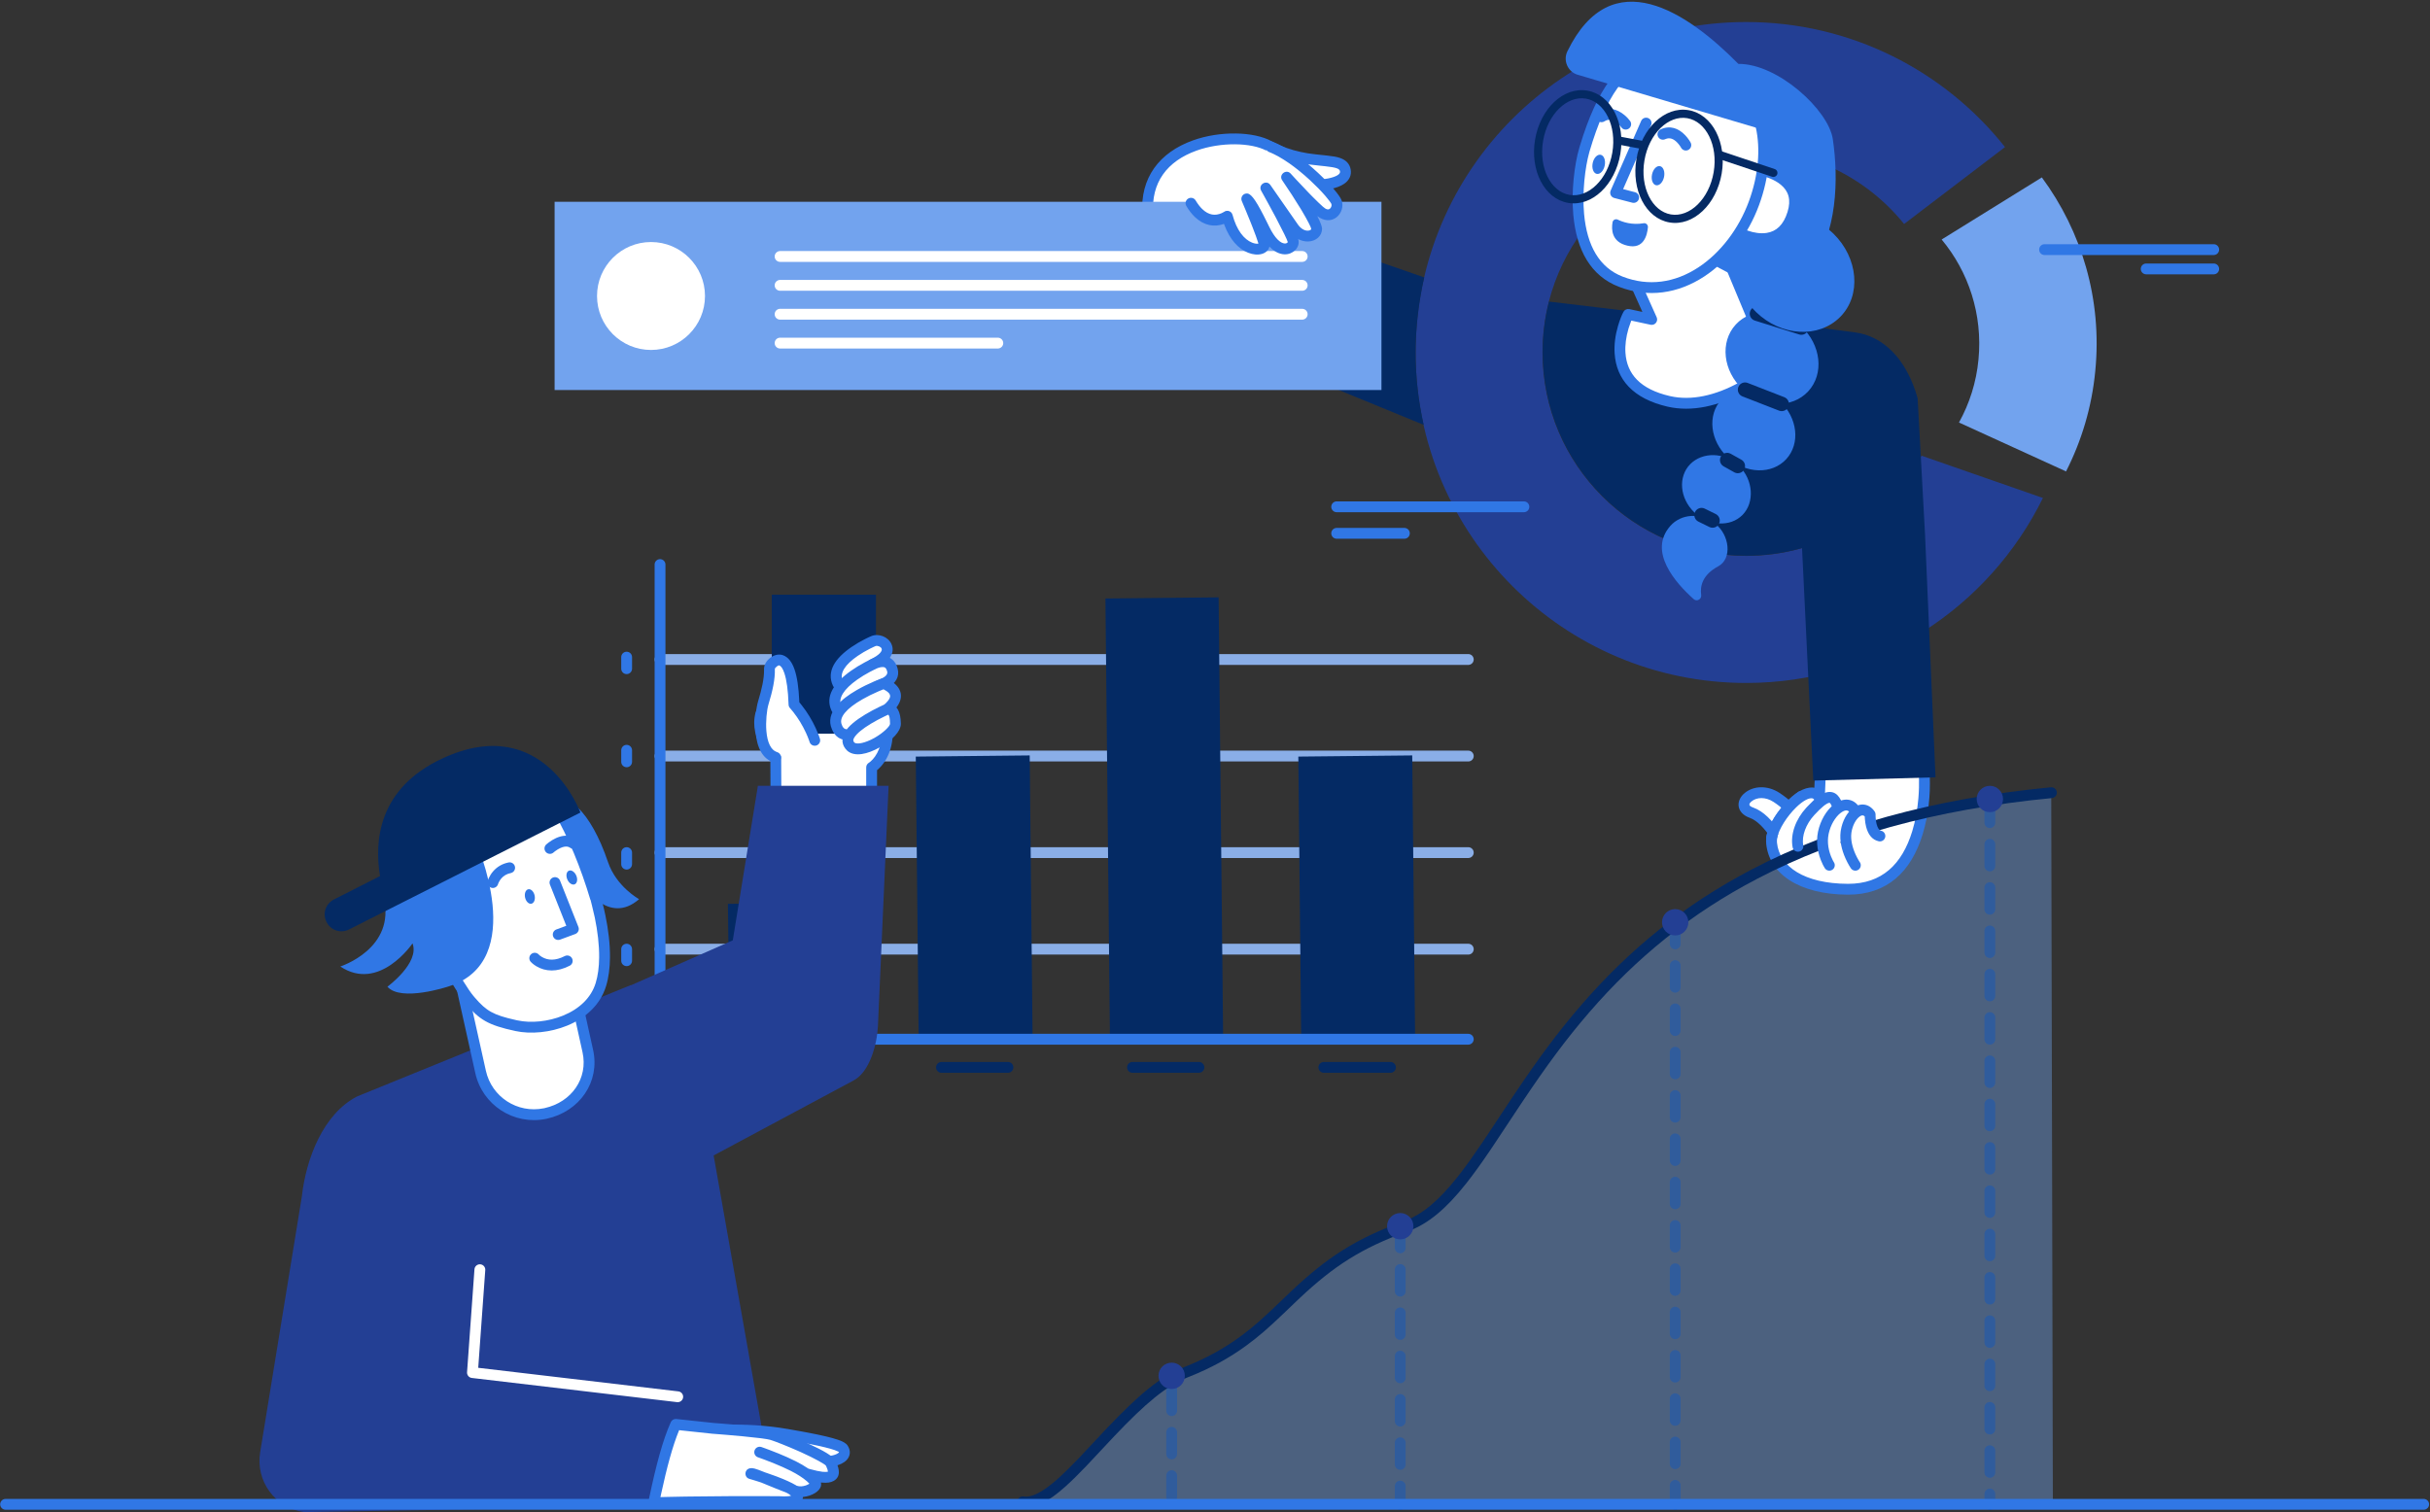 <svg width="1346" height="838" viewBox="0 0 1346 838" fill="none" xmlns="http://www.w3.org/2000/svg">
<rect x="0" y="0" width="1346" height="838" fill="#333333" stroke="none"/>
<g clip-path="url(#clip0_2_2)">
<path fill-rule="evenodd" clip-rule="evenodd" d="M813.3 522.9C814.957 522.9 816.3 524.244 816.3 525.9C816.3 527.498 815.051 528.804 813.476 528.895L813.3 528.9H365.6C363.943 528.9 362.6 527.557 362.6 525.9C362.6 524.303 363.849 522.997 365.424 522.905L365.6 522.9H813.3Z" fill="#8AAEE7"/>
<path fill-rule="evenodd" clip-rule="evenodd" d="M813.3 469.4C814.957 469.4 816.3 470.744 816.3 472.4C816.3 473.998 815.051 475.304 813.476 475.395L813.3 475.4H365.6C363.943 475.4 362.6 474.057 362.6 472.4C362.6 470.803 363.849 469.497 365.424 469.405L365.6 469.4H813.3Z" fill="#8AAEE7"/>
<path fill-rule="evenodd" clip-rule="evenodd" d="M813.3 415.9C814.957 415.9 816.3 417.244 816.3 418.9C816.3 420.498 815.051 421.804 813.476 421.895L813.3 421.9H365.6C363.943 421.9 362.6 420.557 362.6 418.9C362.6 417.303 363.849 415.997 365.424 415.905L365.6 415.9H813.3Z" fill="#8AAEE7"/>
<path fill-rule="evenodd" clip-rule="evenodd" d="M813.3 362.4C814.957 362.4 816.3 363.744 816.3 365.4C816.3 366.998 815.051 368.304 813.476 368.395L813.3 368.4H365.6C363.943 368.4 362.6 367.057 362.6 365.4C362.6 363.803 363.849 362.497 365.424 362.405L365.6 362.4H813.3Z" fill="#8AAEE7"/>
<path d="M675.005 330.966L612.311 331.607L614.808 575.782L677.502 575.141L675.005 330.966Z" fill="#042A64"/>
<path d="M782.247 418.557L719.153 419.202L720.754 575.787L783.848 575.142L782.247 418.557Z" fill="#042A64"/>
<path d="M570.358 418.558L507.264 419.203L508.865 575.788L571.959 575.143L570.358 418.558Z" fill="#042A64"/>
<path fill-rule="evenodd" clip-rule="evenodd" d="M466.9 575.202L404.1 575.802L403.2 500.802L465.9 500.102L466.9 575.202Z" fill="#042A64"/>
<path fill-rule="evenodd" clip-rule="evenodd" d="M365.6 309.801C367.198 309.801 368.504 311.05 368.595 312.625L368.6 312.801V572.801H813.3C814.898 572.801 816.204 574.05 816.295 575.625L816.3 575.801C816.3 577.398 815.051 578.704 813.476 578.796L813.3 578.801H365.6C364.002 578.801 362.696 577.552 362.605 575.977L362.6 575.801V312.801C362.6 311.144 363.943 309.801 365.6 309.801Z" fill="#3077E5"/>
<path fill-rule="evenodd" clip-rule="evenodd" d="M450.4 588.4C452.057 588.4 453.4 589.744 453.4 591.4C453.4 592.998 452.151 594.304 450.576 594.395L450.4 594.4H413.5C411.843 594.4 410.5 593.057 410.5 591.4C410.5 589.803 411.749 588.497 413.324 588.405L413.5 588.4H450.4Z" fill="#042A64"/>
<path fill-rule="evenodd" clip-rule="evenodd" d="M558.3 588.4C559.957 588.4 561.3 589.744 561.3 591.4C561.3 592.998 560.051 594.304 558.476 594.395L558.3 594.4H521.5C519.843 594.4 518.5 593.057 518.5 591.4C518.5 589.803 519.749 588.497 521.324 588.405L521.5 588.4H558.3Z" fill="#042A64"/>
<path fill-rule="evenodd" clip-rule="evenodd" d="M664.1 588.4C665.757 588.4 667.1 589.744 667.1 591.4C667.1 592.998 665.851 594.304 664.277 594.395L664.1 594.4H627.3C625.643 594.4 624.3 593.057 624.3 591.4C624.3 589.803 625.549 588.497 627.124 588.405L627.3 588.4H664.1Z" fill="#042A64"/>
<path fill-rule="evenodd" clip-rule="evenodd" d="M770.2 588.4C771.857 588.4 773.2 589.744 773.2 591.4C773.2 592.998 771.951 594.304 770.377 594.395L770.2 594.4H733.3C731.643 594.4 730.3 593.057 730.3 591.4C730.3 589.803 731.549 588.497 733.124 588.405L733.3 588.4H770.2Z" fill="#042A64"/>
<path fill-rule="evenodd" clip-rule="evenodd" d="M347.1 361.101C348.698 361.101 350.004 362.35 350.095 363.924L350.1 364.101V370.501C350.1 372.157 348.757 373.501 347.1 373.501C345.502 373.501 344.196 372.252 344.105 370.677L344.1 370.501V364.101C344.1 362.444 345.443 361.101 347.1 361.101Z" fill="#3077E5"/>
<path fill-rule="evenodd" clip-rule="evenodd" d="M347.1 412.701C348.698 412.701 350.004 413.95 350.095 415.525L350.1 415.701V422.101C350.1 423.758 348.757 425.101 347.1 425.101C345.502 425.101 344.196 423.852 344.105 422.277L344.1 422.101V415.701C344.1 414.044 345.443 412.701 347.1 412.701Z" fill="#3077E5"/>
<path fill-rule="evenodd" clip-rule="evenodd" d="M347.1 469.4C348.698 469.4 350.004 470.649 350.095 472.224L350.1 472.4V478.8C350.1 480.457 348.757 481.8 347.1 481.8C345.502 481.8 344.196 480.551 344.105 478.977L344.1 478.8V472.4C344.1 470.744 345.443 469.4 347.1 469.4Z" fill="#3077E5"/>
<path fill-rule="evenodd" clip-rule="evenodd" d="M347.1 522.9C348.698 522.9 350.004 524.149 350.095 525.724L350.1 525.9V532.3C350.1 533.957 348.757 535.3 347.1 535.3C345.502 535.3 344.196 534.051 344.105 532.477L344.1 532.3V525.9C344.1 524.244 345.443 522.9 347.1 522.9Z" fill="#3077E5"/>
<path fill-rule="evenodd" clip-rule="evenodd" d="M1064.4 252.5C1044.8 285.7 1008.6 308 967.201 308C904.901 308 854.401 257.5 854.401 195.2C854.401 132.9 904.901 82.4 967.201 82.4C1002.5 82.4 1034.1 98.6 1054.7 124.1L1110.6 81.5C1077.1 39.3 1025.3 12.2 967.201 12.2C866.101 12.2 784.101 94.2 784.101 195.3C784.101 296.4 866.101 378.4 967.201 378.4C1039.4 378.4 1101.8 336.6 1131.6 275.9L1064.4 252.5Z" fill="#233F94"/>
<path fill-rule="evenodd" clip-rule="evenodd" d="M1144.4 261.2C1153 244.3 1158.7 225.5 1160.6 205.5C1164.5 165.8 1153 128.1 1131 98.3L1075.5 132.7C1090.4 150.6 1098.3 174.2 1095.9 199.2C1094.7 211.9 1090.9 223.6 1085.1 234.1L1144.4 261.2Z" fill="#72A3EE"/>
<path fill-rule="evenodd" clip-rule="evenodd" d="M844.1 277.8C845.757 277.8 847.1 279.143 847.1 280.8C847.1 282.397 845.851 283.703 844.277 283.795L844.1 283.8H740.4C738.744 283.8 737.4 282.457 737.4 280.8C737.4 279.202 738.649 277.896 740.224 277.805L740.4 277.8H844.1Z" fill="#3077E5"/>
<path fill-rule="evenodd" clip-rule="evenodd" d="M1226.2 135.3C1227.86 135.3 1229.2 136.643 1229.2 138.3C1229.2 139.897 1227.95 141.203 1226.38 141.295L1226.2 141.3H1132.5C1130.84 141.3 1129.5 139.957 1129.5 138.3C1129.5 136.702 1130.75 135.396 1132.32 135.305L1132.5 135.3H1226.2Z" fill="#3077E5"/>
<path fill-rule="evenodd" clip-rule="evenodd" d="M777.9 292.5C779.557 292.5 780.9 293.843 780.9 295.5C780.9 297.098 779.651 298.404 778.077 298.495L777.9 298.5H740.4C738.744 298.5 737.4 297.157 737.4 295.5C737.4 293.902 738.649 292.596 740.224 292.505L740.4 292.5H777.9Z" fill="#3077E5"/>
<path fill-rule="evenodd" clip-rule="evenodd" d="M1226.2 146C1227.86 146 1229.2 147.343 1229.2 149C1229.2 150.598 1227.95 151.904 1226.38 151.995L1226.2 152H1188.8C1187.14 152 1185.8 150.657 1185.8 149C1185.8 147.402 1187.05 146.096 1188.62 146.005L1188.8 146H1226.2Z" fill="#3077E5"/>
<path fill-rule="evenodd" clip-rule="evenodd" d="M967.3 307.9C987 307.9 1005.5 302.9 1021.6 294L1027.1 186L924.5 184L928.4 175.5L858 167.1C855.7 176.1 854.5 185.4 854.5 195.1C854.5 257.4 905 307.9 967.3 307.9Z" fill="#042A64"/>
<path fill-rule="evenodd" clip-rule="evenodd" d="M788.9 153.7L687.5 118.5L652.4 179.5L788.6 235.4C785.7 222.4 784.1 209 784.1 195.1C784.2 180.9 785.9 167 788.9 153.7Z" fill="#042A64"/>
<path fill-rule="evenodd" clip-rule="evenodd" d="M725.2 102.801C725.2 102.801 746.8 103.201 745.2 94.4C743.6 85.6 724.8 92.9 703 80.9C685.9 71.501 632.5 76.9 635.8 118.901C638.6 155.101 677.4 189.501 677.4 189.501L747.9 179.701C747.9 179.701 697.3 133.801 708.9 127.001C720.5 120.201 725.2 102.801 725.2 102.801Z" fill="white"/>
<path fill-rule="evenodd" clip-rule="evenodd" d="M660.734 77.803C642.287 84.442 631.423 98.421 632.765 118.521L632.809 119.132C634.046 135.129 641.875 151.707 654.118 168.08C658.766 174.295 663.74 180.051 668.716 185.21L669.747 186.271C670.932 187.479 672.053 188.587 673.096 189.588L674.127 190.566L675.122 191.486C675.251 191.603 675.347 191.69 675.41 191.746C676.066 192.328 676.944 192.593 677.813 192.472L748.313 182.672C750.834 182.322 751.801 179.189 749.916 177.479L748.192 175.891L746.76 174.553C745.771 173.625 744.718 172.627 743.612 171.567C738.873 167.026 734.135 162.291 729.719 157.607C727.562 155.318 725.532 153.095 723.652 150.953L722.685 149.844C717.772 144.162 714.117 139.263 712.03 135.429C710.894 133.343 710.279 131.662 710.184 130.521C710.134 129.912 710.182 129.746 710.368 129.62L710.417 129.589C714.868 126.98 718.623 122.918 721.778 117.818C723.704 114.707 725.292 111.393 726.571 108.082L726.713 107.713C726.897 107.228 727.065 106.77 727.216 106.343L727.413 105.773L727.621 105.768C728.155 105.749 728.71 105.724 729.281 105.691C731.918 105.536 734.496 105.235 736.872 104.746C740.046 104.093 742.667 103.146 744.628 101.776C747.366 99.864 748.743 97.118 748.152 93.864C747.601 90.837 745.681 88.82 742.675 87.675L742.248 87.519C740.451 86.894 738.421 86.548 734.87 86.163L728.93 85.534C725.071 85.104 723.465 84.833 720.502 84.196C715.114 83.037 710.091 81.281 705.182 78.671L704.447 78.273C694.495 72.802 675.759 72.396 660.734 77.803ZM701.555 83.53C707.236 86.657 713.038 88.728 719.241 90.062L720.691 90.366C723.726 90.984 725.758 91.245 731.525 91.847L734.112 92.117C740.348 92.796 741.982 93.469 742.249 94.938C742.521 96.435 740.445 97.885 735.663 98.87C733.603 99.293 731.3 99.562 728.93 99.701C728.236 99.742 727.569 99.769 726.939 99.785L726.265 99.799L725.243 99.801C723.872 99.781 722.662 100.694 722.304 102.019L722.152 102.539C722.107 102.684 722.055 102.852 721.994 103.042C721.718 103.906 721.378 104.874 720.975 105.919C719.82 108.907 718.389 111.893 716.676 114.661C714.097 118.829 711.122 122.1 707.785 124.17L707.383 124.413C702.928 127.024 703.341 132.018 706.76 138.298C709.24 142.853 713.472 148.45 719.143 154.911C721.072 157.109 723.149 159.385 725.353 161.723C729.846 166.488 734.654 171.292 739.461 175.899L740.564 176.952L741.242 177.597L678.386 186.334L677.865 185.844L677.673 185.663C676.276 184.334 674.717 182.789 673.035 181.045C668.223 176.056 663.41 170.487 658.923 164.487C647.478 149.181 640.153 133.806 638.848 119.343L638.791 118.666C637.415 101.15 646.512 89.298 662.766 83.449C676.271 78.589 693.235 78.956 701.555 83.53Z" fill="#3077E5"/>
<path d="M765.2 111.801H307.2V216.101H765.2V111.801Z" fill="#72A3EE"/>
<path fill-rule="evenodd" clip-rule="evenodd" d="M360.6 193.901C377.114 193.901 390.5 180.514 390.5 164.001C390.5 147.487 377.114 134.101 360.6 134.101C344.087 134.101 330.7 147.487 330.7 164.001C330.7 180.514 344.087 193.901 360.6 193.901Z" fill="white"/>
<path fill-rule="evenodd" clip-rule="evenodd" d="M721.3 139.101C722.957 139.101 724.3 140.444 724.3 142.101C724.3 143.698 723.051 145.004 721.476 145.095L721.3 145.101H432.1C430.443 145.101 429.1 143.757 429.1 142.101C429.1 140.503 430.349 139.197 431.924 139.106L432.1 139.101H721.3Z" fill="white"/>
<path fill-rule="evenodd" clip-rule="evenodd" d="M721.3 155.101C722.957 155.101 724.3 156.444 724.3 158.101C724.3 159.698 723.051 161.004 721.476 161.095L721.3 161.101H432.1C430.443 161.101 429.1 159.757 429.1 158.101C429.1 156.503 430.349 155.197 431.924 155.106L432.1 155.101H721.3Z" fill="white"/>
<path fill-rule="evenodd" clip-rule="evenodd" d="M721.3 171.101C722.957 171.101 724.3 172.444 724.3 174.101C724.3 175.698 723.051 177.004 721.476 177.095L721.3 177.101H432.1C430.443 177.101 429.1 175.757 429.1 174.101C429.1 172.503 430.349 171.197 431.924 171.106L432.1 171.101H721.3Z" fill="white"/>
<path fill-rule="evenodd" clip-rule="evenodd" d="M552.7 187.101C554.357 187.101 555.7 188.444 555.7 190.101C555.7 191.698 554.451 193.004 552.876 193.095L552.7 193.101H432.1C430.443 193.101 429.1 191.757 429.1 190.101C429.1 188.503 430.349 187.197 431.924 187.106L432.1 187.101H552.7Z" fill="white"/>
<path fill-rule="evenodd" clip-rule="evenodd" d="M704 81.401C720.1 87.801 738.9 108.101 740.3 112.001C741.8 116.001 737.1 122.501 730.7 116.701C724.2 110.901 712.7 98.201 712.7 98.201C720.3 109.301 729.2 123.601 729.3 126.701C729.3 131.401 721.1 133.301 716.1 125.601L701.2 104.201C701.2 104.201 715.6 129.901 716.3 133.701C717 137.501 708.3 143.401 700.3 126.901C692.3 110.401 690.6 110.201 690.6 110.201C690.6 110.201 699.4 130.701 700.2 135.301C701 139.901 685.5 141.001 679.8 119.801C679.8 119.801 668.8 127.901 659.7 112.601" fill="white"/>
<path fill-rule="evenodd" clip-rule="evenodd" d="M701.212 80.293C701.824 78.753 703.569 78.001 705.108 78.613C712.752 81.652 721.403 87.772 729.698 95.435L730.42 96.106C736.869 102.153 742.167 108.322 743.109 110.948C744.329 114.2 743.11 118.197 740.312 120.388C737.308 122.741 733.351 122.538 729.71 119.777L729.644 119.725L729.759 119.948C731.292 122.945 732.199 125.238 732.293 126.571L732.3 126.701C732.3 130.767 728.913 133.641 724.687 133.799C722.835 133.868 720.977 133.432 719.239 132.54L719.073 132.452L719.089 132.504C719.147 132.701 719.193 132.879 719.227 133.04L719.251 133.158C720.006 137.261 716.128 141.082 711.453 140.912C708.626 140.809 705.853 139.401 703.256 136.719L703.145 136.602L703.105 136.791C702.673 138.587 701.197 139.964 699.225 140.609L698.995 140.68C696.769 141.332 694.026 141.096 691.321 140.011C685.849 137.816 681.17 132.614 678.213 124.69L677.977 124.041L677.833 124.094C672.703 125.893 667.111 125.14 662.015 120.378L661.716 120.094C660.077 118.505 658.543 116.525 657.122 114.135C656.275 112.711 656.743 110.87 658.167 110.023C659.591 109.176 661.432 109.644 662.279 111.068C663.439 113.018 664.648 114.58 665.891 115.785C669.54 119.321 673.155 119.633 676.644 118.12C677.276 117.846 677.73 117.585 677.955 117.432L678.021 117.385C679.722 116.133 682.149 116.983 682.697 119.022C684.99 127.548 689.056 132.637 693.555 134.442C694.886 134.976 696.11 135.134 696.965 134.998L697.05 134.981L696.886 134.409C696.331 132.552 695.219 129.492 693.707 125.636L692.918 123.642L692.645 122.961C691.805 120.868 690.916 118.7 690.018 116.542L688.254 112.348L687.843 111.385C686.933 109.264 688.658 106.952 690.951 107.222L691.121 107.248C693.426 107.694 696.23 111.79 702.106 123.761L703 125.592C706.121 132.031 709.282 134.829 711.672 134.916C712.294 134.938 712.792 134.744 713.115 134.425C713.201 134.341 713.264 134.256 713.304 134.183L713.325 134.136L713.319 134.11C712.968 132.801 710.514 127.76 706.928 120.983L706.116 119.454C704.94 117.247 703.702 114.959 702.447 112.664L700.167 108.516L698.583 105.668C696.749 102.395 701.34 99.452 703.56 102.347L703.662 102.487L718.616 123.967C720.35 126.637 722.542 127.875 724.463 127.803C725.698 127.757 726.3 127.246 726.302 126.798C726.28 126.112 724.329 122.179 721.235 116.987L720.392 115.584C717.502 110.818 713.849 105.189 710.225 99.896C708.146 96.859 712.284 93.521 714.807 96.064L716.801 98.239C717.17 98.64 717.558 99.06 717.961 99.495C720.263 101.979 722.607 104.463 724.851 106.778L726.016 107.974L727.309 109.285C729.409 111.399 731.233 113.156 732.715 114.478C734.594 116.181 735.787 116.312 736.613 115.664C737.39 115.056 737.772 113.803 737.477 113.015C737.299 112.521 736.07 110.81 734.24 108.678L734.034 108.439C731.749 105.802 728.809 102.781 725.627 99.842C717.825 92.635 709.727 86.906 702.892 84.189C701.352 83.577 700.6 81.833 701.212 80.293Z" fill="#3077E5"/>
<path fill-rule="evenodd" clip-rule="evenodd" d="M924.9 511V523C924.9 524.657 926.244 526 927.9 526C929.557 526 930.9 524.657 930.9 523V511C930.9 509.343 929.557 508 927.9 508C926.244 508 924.9 509.343 924.9 511ZM924.9 535V547C924.9 548.657 926.244 550 927.9 550C929.557 550 930.9 548.657 930.9 547V535C930.9 533.343 929.557 532 927.9 532C926.244 532 924.9 533.343 924.9 535ZM924.9 559V571C924.9 572.657 926.244 574 927.9 574C929.557 574 930.9 572.657 930.9 571V559C930.9 557.343 929.557 556 927.9 556C926.244 556 924.9 557.343 924.9 559ZM924.9 583V595C924.9 596.657 926.244 598 927.9 598C929.557 598 930.9 596.657 930.9 595V583C930.9 581.343 929.557 580 927.9 580C926.244 580 924.9 581.343 924.9 583ZM924.9 607V619C924.9 620.657 926.244 622 927.9 622C929.557 622 930.9 620.657 930.9 619V607C930.9 605.343 929.557 604 927.9 604C926.244 604 924.9 605.343 924.9 607ZM924.9 631V643C924.9 644.657 926.244 646 927.9 646C929.557 646 930.9 644.657 930.9 643V631C930.9 629.343 929.557 628 927.9 628C926.244 628 924.9 629.343 924.9 631ZM924.9 655V667C924.9 668.657 926.244 670 927.9 670C929.557 670 930.9 668.657 930.9 667V655C930.9 653.343 929.557 652 927.9 652C926.244 652 924.9 653.343 924.9 655ZM924.9 679V691C924.9 692.657 926.244 694 927.9 694C929.557 694 930.9 692.657 930.9 691V679C930.9 677.343 929.557 676 927.9 676C926.244 676 924.9 677.343 924.9 679ZM924.9 703V715C924.9 716.657 926.244 718 927.9 718C929.557 718 930.9 716.657 930.9 715V703C930.9 701.343 929.557 700 927.9 700C926.244 700 924.9 701.343 924.9 703ZM924.9 727V739C924.9 740.657 926.244 742 927.9 742C929.557 742 930.9 740.657 930.9 739V727C930.9 725.343 929.557 724 927.9 724C926.244 724 924.9 725.343 924.9 727ZM924.9 751V763C924.9 764.657 926.244 766 927.9 766C929.557 766 930.9 764.657 930.9 763V751C930.9 749.343 929.557 748 927.9 748C926.244 748 924.9 749.343 924.9 751ZM924.9 775V787C924.9 788.657 926.244 790 927.9 790C929.557 790 930.9 788.657 930.9 787V775C930.9 773.343 929.557 772 927.9 772C926.244 772 924.9 773.343 924.9 775ZM924.9 799V811C924.9 812.657 926.244 814 927.9 814C929.557 814 930.9 812.657 930.9 811V799C930.9 797.343 929.557 796 927.9 796C926.244 796 924.9 797.343 924.9 799ZM924.9 823V833.5C924.9 835.157 926.244 836.5 927.9 836.5C929.557 836.5 930.9 835.157 930.9 833.5V823C930.9 821.343 929.557 820 927.9 820C926.244 820 924.9 821.343 924.9 823Z" fill="#042A64"/>
<path fill-rule="evenodd" clip-rule="evenodd" d="M772.6 679.4V691.4C772.6 693.057 773.943 694.4 775.6 694.4C777.257 694.4 778.6 693.057 778.6 691.4V679.4C778.6 677.744 777.257 676.4 775.6 676.4C773.943 676.4 772.6 677.744 772.6 679.4ZM772.6 703.4V715.4C772.6 717.057 773.943 718.4 775.6 718.4C777.257 718.4 778.6 717.057 778.6 715.4V703.4C778.6 701.744 777.257 700.4 775.6 700.4C773.943 700.4 772.6 701.744 772.6 703.4ZM772.6 727.4V739.4C772.6 741.057 773.943 742.4 775.6 742.4C777.257 742.4 778.6 741.057 778.6 739.4V727.4C778.6 725.744 777.257 724.4 775.6 724.4C773.943 724.4 772.6 725.744 772.6 727.4ZM772.6 751.4V763.4C772.6 765.057 773.943 766.4 775.6 766.4C777.257 766.4 778.6 765.057 778.6 763.4V751.4C778.6 749.744 777.257 748.4 775.6 748.4C773.943 748.4 772.6 749.744 772.6 751.4ZM772.6 775.4V787.4C772.6 789.057 773.943 790.4 775.6 790.4C777.257 790.4 778.6 789.057 778.6 787.4V775.4C778.6 773.744 777.257 772.4 775.6 772.4C773.943 772.4 772.6 773.744 772.6 775.4ZM772.6 799.4V811.4C772.6 813.057 773.943 814.4 775.6 814.4C777.257 814.4 778.6 813.057 778.6 811.4V799.4C778.6 797.744 777.257 796.4 775.6 796.4C773.943 796.4 772.6 797.744 772.6 799.4ZM772.6 823.4V833.5C772.6 835.157 773.943 836.5 775.6 836.5C777.257 836.5 778.6 835.157 778.6 833.5V823.4C778.6 821.744 777.257 820.4 775.6 820.4C773.943 820.4 772.6 821.744 772.6 823.4Z" fill="#042A64"/>
<path fill-rule="evenodd" clip-rule="evenodd" d="M646 769.601V781.601C646 783.257 647.343 784.601 649 784.601C650.657 784.601 652 783.257 652 781.601V769.601C652 767.944 650.657 766.601 649 766.601C647.343 766.601 646 767.944 646 769.601ZM646 793.601V805.601C646 807.257 647.343 808.601 649 808.601C650.657 808.601 652 807.257 652 805.601V793.601C652 791.944 650.657 790.601 649 790.601C647.343 790.601 646 791.944 646 793.601ZM646 817.601V829.601C646 831.257 647.343 832.601 649 832.601C650.657 832.601 652 831.257 652 829.601V817.601C652 815.944 650.657 814.601 649 814.601C647.343 814.601 646 815.944 646 817.601Z" fill="#042A64"/>
<path fill-rule="evenodd" clip-rule="evenodd" d="M1099.2 443.8V455.8C1099.2 457.457 1100.54 458.8 1102.2 458.8C1103.86 458.8 1105.2 457.457 1105.2 455.8V443.8C1105.2 442.143 1103.86 440.8 1102.2 440.8C1100.54 440.8 1099.2 442.143 1099.2 443.8ZM1099.2 467.8V479.8C1099.2 481.457 1100.54 482.8 1102.2 482.8C1103.86 482.8 1105.2 481.457 1105.2 479.8V467.8C1105.2 466.143 1103.86 464.8 1102.2 464.8C1100.54 464.8 1099.2 466.143 1099.2 467.8ZM1099.2 491.8V503.8C1099.2 505.457 1100.54 506.8 1102.2 506.8C1103.86 506.8 1105.2 505.457 1105.2 503.8V491.8C1105.2 490.143 1103.86 488.8 1102.2 488.8C1100.54 488.8 1099.2 490.143 1099.2 491.8ZM1099.2 515.8V527.8C1099.2 529.457 1100.54 530.8 1102.2 530.8C1103.86 530.8 1105.2 529.457 1105.2 527.8V515.8C1105.2 514.143 1103.86 512.8 1102.2 512.8C1100.54 512.8 1099.2 514.143 1099.2 515.8ZM1099.2 539.8V551.8C1099.2 553.457 1100.54 554.8 1102.2 554.8C1103.86 554.8 1105.2 553.457 1105.2 551.8V539.8C1105.2 538.143 1103.86 536.8 1102.2 536.8C1100.54 536.8 1099.2 538.143 1099.2 539.8ZM1099.2 563.8V575.8C1099.2 577.457 1100.54 578.8 1102.2 578.8C1103.86 578.8 1105.2 577.457 1105.2 575.8V563.8C1105.2 562.143 1103.86 560.8 1102.2 560.8C1100.54 560.8 1099.2 562.143 1099.2 563.8ZM1099.2 587.8V599.8C1099.2 601.457 1100.54 602.8 1102.2 602.8C1103.86 602.8 1105.2 601.457 1105.2 599.8V587.8C1105.2 586.143 1103.86 584.8 1102.2 584.8C1100.54 584.8 1099.2 586.143 1099.2 587.8ZM1099.2 611.8V623.8C1099.2 625.457 1100.54 626.8 1102.2 626.8C1103.86 626.8 1105.2 625.457 1105.2 623.8V611.8C1105.2 610.143 1103.86 608.8 1102.2 608.8C1100.54 608.8 1099.2 610.143 1099.2 611.8ZM1099.2 635.8V647.8C1099.2 649.457 1100.54 650.8 1102.2 650.8C1103.86 650.8 1105.2 649.457 1105.2 647.8V635.8C1105.2 634.143 1103.86 632.8 1102.2 632.8C1100.54 632.8 1099.2 634.143 1099.2 635.8ZM1099.2 659.8V671.8C1099.2 673.457 1100.54 674.8 1102.2 674.8C1103.86 674.8 1105.2 673.457 1105.2 671.8V659.8C1105.2 658.143 1103.86 656.8 1102.2 656.8C1100.54 656.8 1099.2 658.143 1099.2 659.8ZM1099.2 683.8V695.8C1099.2 697.457 1100.54 698.8 1102.2 698.8C1103.86 698.8 1105.2 697.457 1105.2 695.8V683.8C1105.2 682.143 1103.86 680.8 1102.2 680.8C1100.54 680.8 1099.2 682.143 1099.2 683.8ZM1099.2 707.8V719.8C1099.2 721.457 1100.54 722.8 1102.2 722.8C1103.86 722.8 1105.2 721.457 1105.2 719.8V707.8C1105.2 706.143 1103.86 704.8 1102.2 704.8C1100.54 704.8 1099.2 706.143 1099.2 707.8ZM1099.2 731.8V743.8C1099.2 745.457 1100.54 746.8 1102.2 746.8C1103.86 746.8 1105.2 745.457 1105.2 743.8V731.8C1105.2 730.143 1103.86 728.8 1102.2 728.8C1100.54 728.8 1099.2 730.143 1099.2 731.8ZM1099.2 755.8V767.8C1099.2 769.457 1100.54 770.8 1102.2 770.8C1103.86 770.8 1105.2 769.457 1105.2 767.8V755.8C1105.2 754.143 1103.86 752.8 1102.2 752.8C1100.54 752.8 1099.2 754.143 1099.2 755.8ZM1099.2 779.8V791.8C1099.2 793.457 1100.54 794.8 1102.2 794.8C1103.86 794.8 1105.2 793.457 1105.2 791.8V779.8C1105.2 778.143 1103.86 776.8 1102.2 776.8C1100.54 776.8 1099.2 778.143 1099.2 779.8ZM1099.2 803.8V815.8C1099.2 817.457 1100.54 818.8 1102.2 818.8C1103.86 818.8 1105.2 817.457 1105.2 815.8V803.8C1105.2 802.143 1103.86 800.8 1102.2 800.8C1100.54 800.8 1099.2 802.143 1099.2 803.8ZM1099.2 827.8V833.5C1099.2 835.157 1100.54 836.5 1102.2 836.5C1103.86 836.5 1105.2 835.157 1105.2 833.5V827.8C1105.2 826.143 1103.86 824.8 1102.2 824.8C1100.54 824.8 1099.2 826.143 1099.2 827.8Z" fill="#042A64"/>
<path opacity="0.41" fill-rule="evenodd" clip-rule="evenodd" d="M1136.2 439.2C854.3 466.3 844.9 655.6 778.7 679.4C712.5 703.2 713.6 738 656.8 760.3C621.7 774.1 584.2 835.6 562.7 832.1L565.3 834.4H1137.1L1136.2 439.2Z" fill="#72A3EE"/>
<path fill-rule="evenodd" clip-rule="evenodd" d="M988.8 473.2C989.5 473.5 981.1 454.2 970.2 450.3C959.3 446.5 971.7 433.8 984 441.8C996.3 449.8 998.8 458.9 998.8 458.9" fill="white"/>
<path fill-rule="evenodd" clip-rule="evenodd" d="M966.513 439.293C971.388 435.348 979.042 434.997 985.636 439.285C987.004 440.175 988.294 441.101 989.507 442.06C993.804 445.457 996.991 449.125 999.227 452.821C1000.02 454.14 1000.65 455.377 1001.12 456.503C1001.41 457.216 1001.6 457.76 1001.69 458.105C1002.13 459.703 1001.19 461.354 999.595 461.793C998.054 462.216 996.464 461.358 995.959 459.864L995.876 459.597L995.857 459.542C995.788 459.339 995.695 459.093 995.576 458.808C995.221 457.953 994.733 456.984 994.093 455.926C992.221 452.832 989.508 449.709 985.787 446.768C984.718 445.923 983.578 445.104 982.365 444.315C977.938 441.436 973.13 441.657 970.287 443.957C968.381 445.5 968.495 446.529 971.211 447.476C976.772 449.465 981.863 454.653 986.377 461.708C987.964 464.189 989.376 466.763 990.437 469.021L990.72 469.634C990.989 470.229 991.215 470.767 991.387 471.219L991.469 471.438C991.606 471.816 991.704 472.133 991.766 472.434C991.845 472.821 991.877 473.16 991.804 473.63C991.525 475.437 989.628 476.819 987.618 475.958C986.585 475.515 985.928 474.56 985.816 473.517L985.81 473.434L985.771 473.33C985.645 473.001 985.464 472.573 985.242 472.083L985.007 471.573C984.054 469.546 982.767 467.199 981.323 464.942C977.463 458.909 973.192 454.557 969.213 453.133C961.873 450.574 961.104 443.67 966.513 439.293Z" fill="#3077E5"/>
<path fill-rule="evenodd" clip-rule="evenodd" d="M997.6 441.301C990.6 447.001 980.4 458.201 981.3 467.201C982.6 480.201 995.3 492.601 1023.6 492.701C1069.8 492.801 1065.9 430.101 1065.9 430.101L1066 394.801L1009.4 403.001L1007.8 441.201" fill="white"/>
<path fill-rule="evenodd" clip-rule="evenodd" d="M1065.57 391.831C1067.32 391.577 1068.9 392.888 1069 394.633V394.809L1068.9 430.006L1068.93 430.735L1068.94 430.934C1069.25 440.139 1068.29 451.382 1064.96 462.278C1058.61 483.024 1045.32 495.747 1023.59 495.7C996.555 495.605 979.984 484.186 978.315 467.499C977.416 458.512 985.347 447.409 995.706 438.974C996.991 437.928 998.88 438.121 999.926 439.406C1000.97 440.691 1000.78 442.581 999.494 443.627C990.594 450.874 983.654 460.59 984.285 466.902C985.608 480.134 999.367 489.615 1023.61 489.701C1042.33 489.741 1053.57 478.977 1059.22 460.523C1060.98 454.766 1062.07 448.582 1062.61 442.288C1062.95 438.208 1063.03 434.572 1062.96 431.644L1062.91 430.44V430.287L1062.9 430.092L1062.99 398.267L1012.29 405.612L1010.8 441.326C1010.73 442.922 1009.43 444.175 1007.85 444.2L1007.67 444.198C1006.08 444.131 1004.83 442.828 1004.8 441.251V441.075L1006.4 402.875C1006.46 401.493 1007.45 400.338 1008.79 400.062L1008.97 400.031L1065.57 391.831Z" fill="#3077E5"/>
<path fill-rule="evenodd" clip-rule="evenodd" d="M1136.01 436.214C1137.66 436.055 1139.13 437.263 1139.29 438.912C1139.45 440.562 1138.24 442.027 1136.59 442.187C1071.45 448.469 1017.83 463.675 973.468 486.837C936.254 506.268 906.409 530.706 880.331 560.865C867.589 575.602 856.786 590.274 843.334 610.361L840.539 614.562C837.366 619.358 829.767 630.863 826.83 635.24L825.397 637.362C820.459 644.643 816.382 650.323 812.451 655.32L812.045 655.834C801.053 669.706 791.067 678.178 779.815 682.224C754.031 691.493 738.61 701.668 719.948 719.207L717.804 721.238L711.375 727.401C702.487 735.893 697.224 740.504 690.332 745.539C681.114 752.273 671.081 757.857 659.093 762.658L657.998 763.092C646.105 767.768 634.461 777.544 617.219 795.731L602.887 811.03L601.527 812.458C596.994 817.195 593.33 820.805 589.899 823.856C580.421 832.286 572.92 836.185 566.018 835.061C564.383 834.795 563.273 833.254 563.539 831.618C563.805 829.983 565.347 828.873 566.982 829.139C571.541 829.882 577.689 826.685 585.911 819.373L586.676 818.687C589.629 816.014 592.828 812.854 596.693 808.83L598.89 806.524C602.105 803.117 610.212 794.415 611.681 792.855L613.49 790.944C630.789 772.755 642.705 762.779 655.367 757.682L655.804 757.508C667.798 752.799 677.708 747.331 686.792 740.694L687.581 740.114C693.969 735.389 699.089 730.856 707.777 722.54L712.858 717.664C713.414 717.133 713.933 716.639 714.434 716.163L715.174 715.462C734.689 697.016 750.843 686.263 777.785 676.577C787.792 672.98 796.981 665.183 807.342 652.108L808.533 650.589C812.259 645.789 816.186 640.273 820.944 633.238L824.719 627.589C829.157 620.907 835.797 610.848 836.835 609.289L838.355 607.014C851.929 586.744 862.863 571.894 875.793 556.941C902.345 526.233 932.775 501.316 970.691 481.519C1015.76 457.987 1070.13 442.569 1136.01 436.214Z" fill="#042A64"/>
<path fill-rule="evenodd" clip-rule="evenodd" d="M649 769.6C653.032 769.6 656.3 766.332 656.3 762.3C656.3 758.268 653.032 755 649 755C644.969 755 641.7 758.268 641.7 762.3C641.7 766.332 644.969 769.6 649 769.6Z" fill="#233F94"/>
<path fill-rule="evenodd" clip-rule="evenodd" d="M927.9 518.3C931.932 518.3 935.2 515.032 935.2 511C935.2 506.969 931.932 503.7 927.9 503.7C923.868 503.7 920.6 506.969 920.6 511C920.6 515.032 923.868 518.3 927.9 518.3Z" fill="#233F94"/>
<path fill-rule="evenodd" clip-rule="evenodd" d="M775.6 686.701C779.631 686.701 782.9 683.432 782.9 679.401C782.9 675.369 779.631 672.101 775.6 672.101C771.568 672.101 768.3 675.369 768.3 679.401C768.3 683.432 771.568 686.701 775.6 686.701Z" fill="#233F94"/>
<path fill-rule="evenodd" clip-rule="evenodd" d="M1102.2 450C1106.23 450 1109.5 446.732 1109.5 442.7C1109.5 438.669 1106.23 435.4 1102.2 435.4C1098.17 435.4 1094.9 438.669 1094.9 442.7C1094.9 446.732 1098.17 450 1102.2 450Z" fill="#233F94"/>
<path fill-rule="evenodd" clip-rule="evenodd" d="M1008.8 447.901C1009 437.501 1001.8 436.401 992.8 445.201C988.3 449.601 982.7 457.201 981.3 464.001" fill="white"/>
<path fill-rule="evenodd" clip-rule="evenodd" d="M990.703 443.056C1001.38 432.612 1012.06 434.361 1011.8 447.959C1011.77 449.615 1010.4 450.932 1008.74 450.9C1007.09 450.868 1005.77 449.5 1005.8 447.843C1005.87 444.106 1004.99 442.513 1003.77 442.311C1001.95 442.013 998.672 443.655 994.898 447.346C989.864 452.268 985.341 459.25 984.239 464.606C983.905 466.229 982.318 467.273 980.695 466.939C979.073 466.605 978.028 465.019 978.362 463.396C979.744 456.685 984.89 448.74 990.703 443.056Z" fill="#3077E5"/>
<path fill-rule="evenodd" clip-rule="evenodd" d="M995.901 468.901C994.601 462.101 998.101 454.601 1002.7 449.601C1010.9 440.701 1015.8 438.401 1018.2 448.101" fill="white"/>
<path fill-rule="evenodd" clip-rule="evenodd" d="M1012.08 438.927C1016.66 438.073 1019.6 441.284 1021.11 447.381C1021.51 448.989 1020.53 450.616 1018.92 451.013C1017.31 451.411 1015.69 450.43 1015.29 448.822C1014.8 446.856 1014.24 445.599 1013.71 445.019C1013.5 444.788 1013.45 444.774 1013.17 444.826C1011.65 445.11 1008.89 447.308 1004.91 451.632C1000.37 456.567 997.849 463.121 998.847 468.338C999.158 469.965 998.091 471.537 996.464 471.848C994.836 472.159 993.265 471.092 992.954 469.465C991.556 462.155 994.772 453.788 1000.49 447.568L1001.18 446.831C1005.69 442.026 1008.97 439.506 1012.08 438.927Z" fill="#3077E5"/>
<path fill-rule="evenodd" clip-rule="evenodd" d="M1013.3 479.401C1013.3 479.401 1007.2 470.101 1010.5 459.301C1013.7 448.501 1023.5 441.401 1027.8 449.601" fill="white"/>
<path fill-rule="evenodd" clip-rule="evenodd" d="M1017.16 444.776C1022.22 441.638 1027.58 442.724 1030.46 448.208C1031.23 449.675 1030.66 451.488 1029.19 452.258C1027.78 452.999 1026.05 452.501 1025.23 451.153L1025.14 450.994C1023.98 448.769 1022.56 448.483 1020.32 449.876C1017.49 451.63 1014.73 455.576 1013.37 460.177C1011.89 465.008 1012.41 469.904 1014.2 474.458C1014.51 475.24 1014.83 475.954 1015.16 476.59L1015.35 476.962C1015.49 477.222 1015.61 477.424 1015.69 477.566L1015.81 477.755C1016.72 479.141 1016.33 481.001 1014.95 481.909C1013.56 482.818 1011.7 482.432 1010.79 481.046C1010.21 480.164 1009.41 478.664 1008.62 476.652C1006.37 470.937 1005.71 464.707 1007.62 458.448C1009.38 452.536 1012.99 447.358 1017.16 444.776Z" fill="#3077E5"/>
<path fill-rule="evenodd" clip-rule="evenodd" d="M1027.7 479.401C1027.7 479.401 1021.1 469.901 1022.6 460.601C1024.1 451.301 1031.5 445.001 1035.9 451.301C1035.9 451.301 1035.5 461.901 1041.3 463.201" fill="white"/>
<path fill-rule="evenodd" clip-rule="evenodd" d="M1026.36 447.705C1030.45 444.624 1035.27 445.166 1038.36 449.583C1038.69 450.059 1038.88 450.62 1038.9 451.197L1038.89 451.861C1038.9 452.279 1038.92 452.786 1038.96 453.353C1039.04 454.474 1039.21 455.573 1039.46 456.571C1040.01 458.716 1040.84 459.932 1041.82 460.237L1041.96 460.273C1043.57 460.636 1044.59 462.24 1044.23 463.857C1043.87 465.474 1042.26 466.491 1040.64 466.128C1036.9 465.288 1034.73 462.253 1033.65 458.06C1033.3 456.689 1033.09 455.253 1032.98 453.806C1032.95 453.446 1032.93 453.103 1032.92 452.781L1032.9 452.361L1032.88 452.337C1032.06 451.533 1031.25 451.581 1030.12 452.383L1029.97 452.497C1027.95 454.021 1026.17 457.303 1025.56 461.079C1025.54 461.235 1025.51 461.393 1025.49 461.551C1025.04 465.182 1025.95 469.242 1027.77 473.301C1028.31 474.488 1028.88 475.583 1029.45 476.553L1029.66 476.904C1029.76 477.067 1029.85 477.208 1029.93 477.328L1030.16 477.689C1031.11 479.05 1030.77 480.919 1029.41 481.865C1028.05 482.81 1026.18 482.473 1025.24 481.113L1025.08 480.882C1024.88 480.576 1024.61 480.143 1024.28 479.596C1023.61 478.447 1022.93 477.162 1022.3 475.766C1020.06 470.79 1018.92 465.704 1019.54 460.801C1019.57 460.574 1019.6 460.348 1019.64 460.123C1020.48 454.904 1023.01 450.228 1026.36 447.705Z" fill="#3077E5"/>
<path fill-rule="evenodd" clip-rule="evenodd" d="M994.1 179.7L998.2 304.4L1004.4 432.5L1072.1 430.7L1066.3 296.2L1062.2 220.7C1056 198.4 1042.7 186.2 1027.7 184.2L994.1 179.7Z" fill="#042A64"/>
<path fill-rule="evenodd" clip-rule="evenodd" d="M906.2 157.6L914.9 177L901.9 174.2C900.5 176.7 883.7 213 924.4 222.4C951.1 228.5 982.1 206.8 996.1 187L973.5 182.9L955 138.5L906.2 157.6Z" fill="white"/>
<path fill-rule="evenodd" clip-rule="evenodd" d="M905.107 154.807L904.939 154.879C903.459 155.562 902.787 157.32 903.463 158.828L909.737 172.82L902.532 171.268C901.244 170.991 899.926 171.586 899.283 172.735C898.466 174.193 897.192 177.294 896.221 180.626C894.752 185.672 894.028 190.855 894.37 195.915C895.337 210.261 904.548 220.895 923.725 225.324C937.008 228.358 951.884 225.145 966.471 217.035C979.202 209.956 990.968 199.455 998.55 188.733L998.65 188.582C999.759 186.804 998.735 184.43 996.636 184.049L975.641 180.24L957.769 137.347C957.142 135.841 955.426 135.112 953.907 135.707L905.107 154.807ZM953.359 142.364L970.731 184.055L970.815 184.239C971.235 185.082 972.03 185.683 972.965 185.853L990.756 189.08L990.589 189.288C983.591 197.857 973.897 206.041 963.555 211.791C950.16 219.239 936.728 222.14 925.068 219.476C908.454 215.639 901.144 207.2 900.356 195.511C900.067 191.224 900.696 186.722 901.982 182.303L902.165 181.692C902.536 180.479 902.941 179.328 903.36 178.267L903.614 177.638L914.269 179.933L914.432 179.964C916.76 180.341 918.621 177.966 917.638 175.773L910.226 159.246L953.359 142.364Z" fill="#3077E5"/>
<path fill-rule="evenodd" clip-rule="evenodd" d="M959.2 126.4L963 128.9C963 128.9 985.8 141.3 993 118.3C998.4 100.8 981.7 95.3 973.3 93.7" fill="white"/>
<path fill-rule="evenodd" clip-rule="evenodd" d="M970.353 93.139C970.663 91.512 972.234 90.444 973.861 90.754C980.128 91.947 985.913 94.151 990.237 97.726C996.405 102.827 998.674 110.089 995.863 119.197C992.899 128.666 987.125 133.782 979.541 134.973C975.092 135.672 970.459 134.973 965.947 133.403L965.231 133.146C963.611 132.549 962.355 131.965 961.567 131.536L961.458 131.474L961.351 131.407L957.551 128.907C956.167 127.996 955.783 126.136 956.694 124.752C957.571 123.419 959.328 123.014 960.693 123.799L960.849 123.894L964.53 126.316L964.875 126.488L965.316 126.695C966.088 127.048 966.963 127.404 967.919 127.736C971.58 129.01 975.282 129.569 978.61 129.046C983.908 128.214 987.845 124.725 990.133 117.416C992.215 110.67 990.732 105.922 986.413 102.35C983.016 99.541 978.102 97.669 972.739 96.648C971.111 96.338 970.043 94.767 970.353 93.139Z" fill="#3077E5"/>
<path fill-rule="evenodd" clip-rule="evenodd" d="M877.6 83.001C874.5 93.6 865.6 143.7 897.8 156.1C929.9 168.5 960.1 143.6 971.5 112.7C982.9 81.8 975.8 51.7 955.6 43.3C935.4 34.901 900.1 6.5 877.6 83.001Z" fill="white"/>
<path fill-rule="evenodd" clip-rule="evenodd" d="M913.283 28.964C897.333 32.639 884.649 48.943 875.012 81.177L874.721 82.158C872.073 91.214 870.28 106.121 871.475 119.149C873.26 138.61 881.147 152.902 896.722 158.9C912.859 165.133 929.417 162.771 944.061 153.145C957.387 144.384 968.298 130.047 974.315 113.739C986.165 81.619 978.785 49.692 956.752 40.53L956.189 40.292C955.043 39.802 953.779 39.22 952.18 38.454L946.141 35.532C932.58 29.062 923.282 26.66 913.283 28.964ZM880.344 84.313L880.478 83.847C889.602 52.828 901.067 37.935 914.63 34.811C922.647 32.964 930.59 34.885 942.33 40.367L944.011 41.164L949.171 43.665C951.331 44.705 952.938 45.442 954.448 46.07C972.973 53.774 979.548 82.219 968.686 111.662C963.099 126.805 952.981 140.101 940.765 148.131C927.679 156.733 913.135 158.808 898.881 153.302C885.805 148.266 879.048 136.02 877.45 118.601C876.35 106.603 877.97 92.737 880.344 84.313Z" fill="#3077E5"/>
<path fill-rule="evenodd" clip-rule="evenodd" d="M910.4 123.7C903.9 124.8 898.8 123 896.1 121.7C894.9 121.1 893.4 121.8 893.2 123.2C892.5 127.2 892.7 134.1 901.4 136.1C910.5 138.3 912.4 130.3 912.8 125.9C912.9 124.6 911.7 123.4 910.4 123.7Z" fill="#3077E5"/>
<path fill-rule="evenodd" clip-rule="evenodd" d="M909.052 66.998C909.716 65.48 911.485 64.788 913.003 65.453C914.467 66.094 915.162 67.761 914.614 69.241L914.548 69.404L899.059 104.782L905.655 106.497C907.201 106.9 908.151 108.437 907.843 109.984L907.803 110.156C907.401 111.702 905.864 112.652 904.317 112.344L904.145 112.304L894.145 109.704C892.418 109.256 891.476 107.417 892.083 105.768L892.152 105.598L909.052 66.998Z" fill="#3077E5"/>
<path fill-rule="evenodd" clip-rule="evenodd" d="M919.858 71.669C925.028 69.32 929.728 71.006 933.473 74.947C934.305 75.821 935.028 76.748 935.648 77.676L935.912 78.081C936.155 78.464 936.336 78.779 936.455 79.003C937.226 80.47 936.663 82.284 935.197 83.055C933.785 83.799 932.051 83.304 931.235 81.957L931.03 81.595C930.943 81.448 930.818 81.248 930.658 81.008C930.218 80.349 929.702 79.688 929.124 79.08C927.027 76.874 924.925 76.073 922.577 77.03L922.341 77.132C920.833 77.817 919.054 77.15 918.369 75.642C917.683 74.134 918.35 72.355 919.858 71.669Z" fill="#3077E5"/>
<path fill-rule="evenodd" clip-rule="evenodd" d="M885.485 62.172C890.487 58.976 895.53 60.155 899.844 63.783C901.276 64.988 902.324 66.19 902.943 67.059C903.905 68.408 903.59 70.282 902.241 71.243C900.944 72.168 899.162 71.913 898.172 70.692L897.937 70.384C897.847 70.269 897.717 70.111 897.551 69.921C897.092 69.393 896.563 68.864 895.982 68.375C893.46 66.254 891.103 65.703 888.715 67.228C887.319 68.12 885.464 67.712 884.572 66.315C883.68 64.919 884.089 63.064 885.485 62.172Z" fill="#3077E5"/>
<path fill-rule="evenodd" clip-rule="evenodd" d="M921.733 98.034C922.334 95.112 921.33 92.438 919.491 92.059C917.652 91.68 915.673 93.742 915.072 96.663C914.471 99.584 915.474 102.259 917.314 102.638C919.153 103.016 921.131 100.955 921.733 98.034Z" fill="#3077E5"/>
<path fill-rule="evenodd" clip-rule="evenodd" d="M888.866 91.734C889.467 88.813 888.464 86.138 886.624 85.759C884.785 85.381 882.807 87.442 882.205 90.363C881.604 93.284 882.608 95.959 884.447 96.338C886.286 96.716 888.265 94.655 888.866 91.734Z" fill="#3077E5"/>
<path fill-rule="evenodd" clip-rule="evenodd" d="M1001.61 216.803C1010.52 207.138 1008.76 191.018 997.671 180.799C986.585 170.579 970.375 170.13 961.466 179.795C952.556 189.46 954.321 205.579 965.408 215.799C976.494 226.018 992.704 226.468 1001.61 216.803Z" fill="#3077E5"/>
<path fill-rule="evenodd" clip-rule="evenodd" d="M989.402 254.408C997.338 245.799 995.739 231.415 985.83 222.282C975.922 213.148 961.456 212.722 953.52 221.332C945.584 229.941 947.183 244.324 957.092 253.458C967 262.592 981.466 263.017 989.402 254.408Z" fill="#3077E5"/>
<path fill-rule="evenodd" clip-rule="evenodd" d="M965.201 285.3C958.401 292.2 946.401 291.5 938.401 283.8C930.401 276 929.401 264.2 936.201 257.2C943.001 250.3 955.201 250.4 963.201 258.1C971.201 265.8 972.001 278.4 965.201 285.3Z" fill="#3077E5"/>
<path fill-rule="evenodd" clip-rule="evenodd" d="M951.701 313.801C943.001 318.501 941.601 324.701 942.301 329.701C942.601 332.001 939.901 333.501 938.201 332.001C928.101 323.001 912.701 305.601 925.201 291.401C931.101 284.701 941.801 283.801 950.001 290.101C958.101 296.401 959.601 309.601 951.701 313.801Z" fill="#3077E5"/>
<path fill-rule="evenodd" clip-rule="evenodd" d="M969.383 172.606C970.022 170.564 972.148 169.398 974.197 169.927L974.395 169.984L998.995 177.684C1001.1 178.343 1002.28 180.587 1001.62 182.696C1000.98 184.738 998.852 185.904 996.803 185.375L996.605 185.318L972.005 177.618C969.897 176.958 968.723 174.714 969.383 172.606Z" fill="#042A64"/>
<path fill-rule="evenodd" clip-rule="evenodd" d="M962.873 214.45C963.649 212.455 965.849 211.436 967.858 212.103L968.051 212.173L988.351 220.073C990.41 220.874 991.43 223.192 990.628 225.251C989.852 227.246 987.652 228.265 985.644 227.598L985.45 227.528L965.15 219.628C963.091 218.827 962.072 216.509 962.873 214.45Z" fill="#042A64"/>
<path fill-rule="evenodd" clip-rule="evenodd" d="M953.209 252.948C954.253 251.082 956.569 250.376 958.465 251.31L958.653 251.409L964.553 254.709C966.481 255.787 967.17 258.225 966.091 260.153C965.048 262.019 962.732 262.724 960.836 261.79L960.648 261.691L954.748 258.391C952.82 257.313 952.131 254.876 953.209 252.948Z" fill="#042A64"/>
<path fill-rule="evenodd" clip-rule="evenodd" d="M938.911 283.635C939.855 281.715 942.135 280.888 944.079 281.725L944.266 281.811L950.366 284.811C952.348 285.786 953.165 288.183 952.19 290.166C951.245 292.086 948.966 292.912 947.022 292.076L946.835 291.99L940.735 288.99C938.753 288.015 937.936 285.617 938.911 283.635Z" fill="#042A64"/>
<path fill-rule="evenodd" clip-rule="evenodd" d="M1015.5 129.401C1009 123.101 1000.9 119.401 992.9 118.601C987.2 136.001 972.4 132.601 966.1 130.201C957.6 142.401 960.1 160.601 972.7 172.901C986.6 186.401 1007.4 187.601 1019.3 175.601C1031.2 163.601 1029.3 142.901 1015.5 129.401Z" fill="#3077E5"/>
<path fill-rule="evenodd" clip-rule="evenodd" d="M1015.2 77.001C1012.8 61.001 984.8 35.2 962.9 35.401C934.7 6.8 892.7 -21.799 868.2 28.401C865.6 33.7 868.6 40.1 874.2 41.501L975.9 71.701C977.2 78.6 977.4 86.3 976.2 94.3C985 96.6 997.9 102.6 993 118.2C986.3 139.8 965.9 130.3 963.3 129C959.1 135.5 954 141.4 948.3 146.2C968.2 158 990.6 165.2 1002.8 149C1017.7 129.3 1018.5 99.3 1015.2 77.001Z" fill="#3077E5"/>
<path fill-rule="evenodd" clip-rule="evenodd" d="M906.43 88.138C903.534 105.197 911.552 121.009 924.761 123.252C937.971 125.495 950.758 113.216 953.655 96.156C956.552 79.097 948.534 63.285 935.324 61.042C922.114 58.799 909.327 71.079 906.43 88.138ZM910.867 88.891C913.388 74.043 924.149 63.709 934.571 65.479C944.992 67.248 951.74 80.555 949.218 95.403C946.697 110.251 935.936 120.585 925.515 118.816C915.093 117.046 908.346 103.74 910.867 88.891Z" fill="#042A64"/>
<path fill-rule="evenodd" clip-rule="evenodd" d="M850.296 77.306C847.4 94.365 855.417 110.177 868.627 112.42C881.837 114.663 894.624 102.384 897.521 85.324C900.417 68.265 892.4 52.453 879.19 50.21C865.98 47.967 853.193 60.247 850.296 77.306ZM854.733 78.059C857.254 63.211 868.015 52.877 878.437 54.647C888.858 56.416 895.605 69.723 893.084 84.571C890.563 99.419 879.802 109.753 869.38 107.984C858.959 106.214 852.212 92.908 854.733 78.059Z" fill="#042A64"/>
<path fill-rule="evenodd" clip-rule="evenodd" d="M894.189 77.385C894.409 76.216 895.494 75.43 896.657 75.565L896.816 75.589L910.116 78.089C911.337 78.319 912.141 79.495 911.912 80.716C911.692 81.884 910.606 82.67 909.444 82.536L909.285 82.511L895.985 80.011C894.763 79.782 893.959 78.606 894.189 77.385Z" fill="#042A64"/>
<path fill-rule="evenodd" clip-rule="evenodd" d="M950.067 84.985C950.445 83.858 951.629 83.229 952.762 83.522L952.916 83.568L983.016 93.668C984.194 94.063 984.829 95.338 984.433 96.517C984.055 97.643 982.872 98.273 981.739 97.98L981.585 97.934L951.485 87.834C950.306 87.439 949.672 86.163 950.067 84.985Z" fill="#042A64"/>
<path fill-rule="evenodd" clip-rule="evenodd" d="M429.7 419.9L429.9 461.5L482.8 464.6V425.2C482.8 425.2 494.7 418.4 490.7 396.9C486.7 375.4 424.8 382.5 421.4 395.6C418 408.7 429.7 419.9 429.7 419.9Z" fill="white"/>
<path fill-rule="evenodd" clip-rule="evenodd" d="M455.693 380.278L454.579 380.333C436.436 381.327 420.557 386.908 418.496 394.846C416.608 402.121 418.498 409.279 422.711 415.883C423.768 417.54 424.899 419.037 426.034 420.354L426.398 420.77L426.706 421.113L426.9 461.514C426.908 463.097 428.144 464.402 429.725 464.495L482.625 467.595L482.802 467.6C484.446 467.601 485.8 466.266 485.8 464.6L485.799 426.729L486.115 426.466C487.322 425.432 488.515 424.138 489.618 422.564C493.974 416.348 495.756 407.67 493.65 396.351C491.457 384.567 475.994 379.38 455.693 380.278ZM487.751 397.449C489.566 407.206 488.121 414.244 484.704 419.121C483.9 420.269 483.048 421.193 482.211 421.91C481.988 422.101 481.783 422.263 481.599 422.396L481.312 422.595L481.141 422.701C480.307 423.254 479.8 424.191 479.8 425.2L479.799 461.419L432.885 458.67L432.7 419.885C432.697 419.14 432.416 418.425 431.916 417.878L431.484 417.437L431.144 417.074C430.967 416.88 430.778 416.668 430.579 416.437C429.623 415.328 428.664 414.058 427.77 412.656C424.37 407.328 422.901 401.761 424.304 396.354C425.448 391.945 439.952 386.98 455.958 386.272C473.531 385.495 486.326 389.787 487.751 397.449Z" fill="#3077E5"/>
<path d="M485.2 329.5H427.5V406.5H485.2V329.5Z" fill="#042A64"/>
<path fill-rule="evenodd" clip-rule="evenodd" d="M429.6 419.6C418.7 416.3 421.2 394.7 422.8 389.4C423.9 385.8 426.4 377.2 426.2 370.8C426.1 368 430.1 364.8 432.8 365.9C436.1 367.2 439.2 372.8 439.8 390.3C448.2 399.8 451.3 410.2 451.3 410.2" fill="white"/>
<path fill-rule="evenodd" clip-rule="evenodd" d="M423.212 371.364L423.202 370.908C423.024 365.928 429.212 361.199 433.9 363.109C439.249 365.217 442.033 373.01 442.732 388.508L442.758 389.133L443.404 389.906L444.061 390.721C447.266 394.774 449.837 399.104 451.839 403.436C452.454 404.766 452.978 406.016 453.414 407.164L453.596 407.649C453.885 408.433 454.076 409.009 454.175 409.343C454.649 410.931 453.745 412.602 452.157 413.075C450.626 413.532 449.018 412.708 448.48 411.225L448.287 410.63C448.224 410.442 448.143 410.21 448.044 409.936L447.966 409.724C447.549 408.592 447.027 407.324 446.393 405.954C444.578 402.027 442.245 398.098 439.354 394.443C438.772 393.706 438.172 392.988 437.553 392.288C437.091 391.766 436.826 391.099 436.802 390.403C436.528 382.41 435.715 376.683 434.47 372.983C433.562 370.287 432.594 369.044 431.668 368.679C431.11 368.451 429.171 369.933 429.199 370.707C429.372 376.266 427.958 382.787 425.672 390.267C424.728 393.396 424.071 399.806 424.502 405.002C425.037 411.439 427.009 415.534 430.26 416.661L430.47 416.729C432.055 417.209 432.952 418.884 432.472 420.47C431.991 422.055 430.317 422.952 428.731 422.472C422.362 420.544 419.25 414.258 418.523 405.499C418.03 399.557 418.764 392.39 419.931 388.524C421.962 381.877 423.262 375.971 423.212 371.364Z" fill="#3077E5"/>
<path fill-rule="evenodd" clip-rule="evenodd" d="M464.1 378.7C458.2 365.9 483.6 355.3 483.6 355.3C488.7 352.9 498.5 360.8 483.2 368.2" fill="white"/>
<path fill-rule="evenodd" clip-rule="evenodd" d="M482.551 352.484C486.6 350.746 491.957 352.798 493.784 356.84C496.023 361.795 492.585 366.994 484.507 370.901C483.015 371.623 481.221 370.998 480.5 369.507C479.778 368.015 480.403 366.221 481.894 365.5C487.419 362.828 488.896 360.593 488.317 359.311C487.852 358.284 486.072 357.587 485.012 357.96L484.878 358.015L484.127 358.345L483.968 358.417C483.308 358.718 482.569 359.073 481.771 359.477C479.492 360.633 477.215 361.951 475.104 363.4C468.081 368.221 464.947 372.98 466.73 377.229L466.825 377.445C467.518 378.949 466.861 380.731 465.356 381.425C463.851 382.119 462.069 381.461 461.376 379.956C457.744 372.078 462.417 364.832 471.708 358.454C474.057 356.841 476.558 355.393 479.058 354.126C479.787 353.756 480.473 353.424 481.107 353.129L481.989 352.729L482.551 352.484Z" fill="#3077E5"/>
<path fill-rule="evenodd" clip-rule="evenodd" d="M463.3 392.5C457.4 379.7 483.7 368 483.7 368C483.7 368 492.2 363.2 494.3 371.2C496 377.5 486.4 379.9 486.3 380.2" fill="white"/>
<path fill-rule="evenodd" clip-rule="evenodd" d="M489.388 363.585C493.154 363.78 496.062 366.095 497.197 370.418C498.427 374.978 496.086 378.456 491.914 380.893C490.903 381.484 489.885 381.96 488.73 382.426L487.817 382.787L487.787 382.806C487.12 383.186 486.31 383.31 485.52 383.097L485.351 383.046C483.78 382.522 482.93 380.823 483.454 379.251C483.729 378.425 484.121 378.041 484.655 377.681C484.757 377.613 484.851 377.557 484.946 377.506L485.089 377.432C485.196 377.38 485.3 377.334 485.425 377.282L486.485 376.862C487.394 376.496 488.166 376.134 488.887 375.713C490.993 374.483 491.768 373.331 491.398 371.962C490.928 370.17 490.261 369.638 489.077 369.577C488.289 369.536 487.325 369.732 486.338 370.098L485.988 370.235C485.661 370.368 485.404 370.49 485.246 370.573L485.175 370.612C485.092 370.659 485.007 370.702 484.92 370.741L484.495 370.937L484.09 371.13C483.398 371.464 482.624 371.856 481.788 372.301C479.401 373.572 477.016 375.011 474.803 376.579C467.487 381.763 464.159 386.791 465.932 391.033L466.025 391.244C466.718 392.749 466.061 394.531 464.556 395.224C463.051 395.918 461.269 395.26 460.576 393.756C456.95 385.89 461.773 378.458 471.335 371.683C473.773 369.955 476.371 368.389 478.967 367.005L479.854 366.54C480.43 366.243 480.975 365.971 481.483 365.726L482.032 365.465L482.383 365.301C482.771 365.092 483.308 364.838 483.963 364.583L484.251 364.473C485.809 363.895 487.4 363.551 488.99 363.572L489.388 363.585Z" fill="#3077E5"/>
<path fill-rule="evenodd" clip-rule="evenodd" d="M467.9 406.9C464.7 406.4 463.6 402.9 463.6 402.9C457.7 390.1 489.4 378.7 489.4 378.7C489.4 378.7 502 382.9 492.4 392.1" fill="white"/>
<path fill-rule="evenodd" clip-rule="evenodd" d="M488.385 375.877C489.019 375.649 489.71 375.641 490.349 375.854L490.602 375.943C490.883 376.046 491.245 376.193 491.668 376.384C492.596 376.804 493.524 377.311 494.407 377.92C500.069 381.825 501.092 387.925 494.476 394.266C493.28 395.413 491.381 395.372 490.234 394.176C489.088 392.98 489.128 391.081 490.324 389.934L490.731 389.536C493.978 386.28 493.618 384.665 491.001 382.86C490.551 382.549 490.064 382.27 489.569 382.027L489.353 381.925C488.622 382.212 487.821 382.537 486.964 382.901L486.443 383.124C483.432 384.423 480.422 385.894 477.629 387.5C468.821 392.564 464.626 397.523 466.245 401.461L466.399 401.82L466.462 402.001C466.523 402.193 466.736 402.647 467.076 403.081C467.423 403.525 467.791 403.796 468.206 403.904L468.363 403.936C470 404.192 471.12 405.726 470.864 407.363C470.608 409 469.074 410.12 467.437 409.864C465.304 409.531 463.612 408.391 462.35 406.778C461.641 405.872 461.174 404.979 460.888 404.23L460.798 403.982L460.744 403.861C458.929 399.631 459.975 395.343 463.182 391.351L463.41 391.073C465.992 387.969 469.84 385.057 474.639 382.298C477.65 380.567 480.859 378.999 484.066 377.615C485.001 377.212 485.881 376.848 486.691 376.526L487.567 376.184C487.935 376.042 488.211 375.94 488.385 375.877Z" fill="#3077E5"/>
<path fill-rule="evenodd" clip-rule="evenodd" d="M492 392.7C492 392.7 462.2 405.3 471.4 413.8C477.4 418.6 496.1 406.8 496 401C495.9 395.1 494.4 393.2 492 392.7Z" fill="white"/>
<path fill-rule="evenodd" clip-rule="evenodd" d="M490.832 389.937L489.812 390.385L488.994 390.757C488.43 391.016 487.831 391.298 487.202 391.602C484.503 392.905 481.803 394.338 479.27 395.866C473.968 399.062 470.083 402.229 468.098 405.482C465.852 409.161 466.128 413.013 469.364 416.004L469.526 416.143C473.573 419.38 480.38 418.012 487.47 413.984C494.113 410.209 499.073 405.211 499 400.948C498.887 394.266 496.946 390.666 492.612 389.763C492.015 389.639 491.394 389.699 490.832 389.937ZM492.035 395.963L492.068 395.994C492.636 396.569 492.948 397.924 493.001 401.051C493.022 402.309 489.338 406.022 484.506 408.767L484.173 408.954C479.296 411.654 474.888 412.549 473.373 411.53L473.341 411.506L473.196 411.36C472.431 410.544 472.456 409.858 473.219 408.608C474.565 406.403 477.835 403.736 482.368 401.004C484.726 399.582 487.268 398.233 489.811 397.005L490.679 396.591C490.961 396.458 491.235 396.33 491.5 396.208L492.035 395.963Z" fill="#3077E5"/>
<path fill-rule="evenodd" clip-rule="evenodd" d="M419.8 435.4L405.9 521L349.5 545.9L349.4 545.8L197.8 607.5C179.1 617.1 169.5 642 167.2 662.9L144.1 804.7C141.5 820.6 152.4 835.5 168.3 837.8L360.4 834.6C360.4 834.6 361.5 829 363.2 821.3L429.2 832.1L395.3 640.2L472.9 598.6C481.8 593.8 485.8 578.6 486.3 568.5L492.2 435.4H419.8Z" fill="#233F94"/>
<path fill-rule="evenodd" clip-rule="evenodd" d="M302.3 616.9C318.6 613.3 329.2 598.7 325.6 582.4L315.1 534.9C311.5 518.6 295.3 508.3 279 511.9C262.7 515.5 252.4 531.7 256 548L266.2 593.9C269.8 610.2 285.9 620.5 302.3 616.9Z" fill="white"/>
<path fill-rule="evenodd" clip-rule="evenodd" d="M278.89 508.857L278.353 508.971C260.443 512.926 249.112 530.722 253.071 548.647L263.272 594.551C267.188 612.282 284.571 623.559 302.405 619.944L302.92 619.835C321.126 615.815 332.435 599.435 328.53 581.753L318.03 534.253C314.118 516.542 296.654 505.235 278.89 508.857ZM312.171 535.547L322.671 583.048C325.84 597.395 316.688 610.65 301.653 613.971L301.189 614.069C286.584 617.029 272.34 607.788 269.13 593.253L258.929 547.349L258.835 546.909C255.901 532.517 264.936 518.327 279.209 514.93L279.64 514.83L280.113 514.731C294.647 511.767 308.967 521.039 312.171 535.547Z" fill="#3077E5"/>
<path fill-rule="evenodd" clip-rule="evenodd" d="M305.2 446.6C305.2 446.6 279.6 489.9 309.5 502.9C309.5 502.9 322.5 508 328.3 502.7C328.3 502.7 319.2 497.3 322.9 490.2C322.9 490.2 336.9 513.1 354 498.2C354 498.2 341.4 491.3 336.8 477.7C327.2 449.3 313 436.6 305.2 446.6Z" fill="#3077E5"/>
<path fill-rule="evenodd" clip-rule="evenodd" d="M235.6 512.4C235.6 512.4 211.4 465.3 258.9 440.1C263.3 437.8 293.9 422.3 308.5 447C318.3 463.5 325.4 482.6 329.9 497.7C329.9 497.8 338.8 526.2 332.8 545.6C326.8 565 301.6 571.7 286 568.3C270.4 564.9 266.6 561.7 259.9 553.7C253.2 545.8 235.6 512.5 235.6 512.4Z" fill="white"/>
<path fill-rule="evenodd" clip-rule="evenodd" d="M239.566 513.504L238.462 511.411C240.726 515.771 238.6 511.571 238.6 512.4C238.6 511.992 238.517 511.588 238.355 511.214L238.049 510.576L237.804 510.045C237.676 509.762 237.541 509.452 237.398 509.117C236.712 507.501 236.023 505.654 235.379 503.61C231.812 492.291 231.131 480.47 235.095 469.529C238.963 458.852 247.071 449.772 260.306 442.75C262.398 441.657 264.665 440.607 267.505 439.544C271.72 437.967 276.003 436.858 280.195 436.408C291.153 435.233 299.876 438.625 305.674 448.122L305.921 448.532L306.501 449.518C314.787 463.713 321.768 480.918 327.025 498.557L327.098 498.534L327.888 501.67C328.415 503.781 329.037 506.346 329.452 508.343C331.023 515.919 331.939 523.477 331.875 530.482C331.827 535.829 331.2 540.62 329.934 544.714C327.43 552.809 320.949 559.014 311.866 562.723C303.69 566.062 294.103 566.996 286.639 565.369L285.577 565.135C273.249 562.377 269.378 560.158 263.02 552.742L262.2 551.774C259.475 548.56 254.434 540.347 248.173 529.224L247.853 528.656C245.803 525.006 243.738 521.25 241.812 517.688L239.97 514.262C239.83 514.001 239.695 513.747 239.566 513.504ZM332.799 496.93L332.8 496.94L332.775 496.844C327.391 478.778 320.236 461.144 311.679 446.486L311.083 445.474C303.973 433.447 292.836 429.018 279.555 430.442C274.815 430.951 270.056 432.183 265.402 433.925C262.299 435.086 259.82 436.234 257.51 437.442C242.97 445.156 233.838 455.381 229.454 467.486C224.974 479.851 225.729 492.949 229.657 505.413C230.361 507.648 231.117 509.675 231.876 511.462L231.989 511.728C232.399 512.68 232.725 513.37 232.932 513.771L233.055 513.707L233.152 513.926L233.369 514.401C236.997 522.185 252.43 549.338 257.454 555.451L257.612 555.641C265.515 565.077 270.361 567.962 285.361 571.231C294.033 573.122 304.854 572.067 314.134 568.278C324.768 563.936 332.584 556.452 335.666 546.487C337.121 541.783 337.822 536.427 337.875 530.537C337.943 523.05 336.978 515.086 335.327 507.125C334.833 504.745 334.309 502.52 333.777 500.47L333.577 499.709C333.453 499.242 333.334 498.808 333.22 498.399L332.799 496.93Z" fill="#3077E5"/>
<path fill-rule="evenodd" clip-rule="evenodd" d="M306.294 486.211C307.779 485.622 309.453 486.301 310.119 487.731L310.189 487.893L320.389 513.593C320.988 515.104 320.275 516.805 318.805 517.447L318.639 517.514L310.239 520.614C308.685 521.188 306.959 520.393 306.386 518.838C305.833 517.34 306.552 515.682 307.998 515.051L308.162 514.985L313.677 512.949L304.612 490.107C304.022 488.622 304.701 486.947 306.132 486.281L306.294 486.211Z" fill="#3077E5"/>
<path fill-rule="evenodd" clip-rule="evenodd" d="M318.341 489.962C319.711 489.374 320.098 487.211 319.205 485.13C318.312 483.049 316.478 481.839 315.107 482.427C313.737 483.015 313.35 485.178 314.243 487.259C315.135 489.34 316.97 490.55 318.341 489.962Z" fill="#3077E5"/>
<path fill-rule="evenodd" clip-rule="evenodd" d="M294.371 500.715C295.828 500.394 296.612 498.341 296.124 496.13C295.636 493.919 294.06 492.387 292.604 492.708C291.148 493.03 290.363 495.083 290.851 497.294C291.339 499.505 292.915 501.037 294.371 500.715Z" fill="#3077E5"/>
<path fill-rule="evenodd" clip-rule="evenodd" d="M281.712 477.858C283.337 477.533 284.917 478.586 285.242 480.211C285.555 481.778 284.587 483.303 283.06 483.702L282.889 483.741C280.65 484.189 278.96 485.232 277.677 486.714C277.065 487.421 276.587 488.185 276.233 488.942C276.143 489.136 276.067 489.316 276.004 489.478L275.898 489.778C275.468 491.378 273.822 492.327 272.222 491.897C270.622 491.467 269.673 489.821 270.103 488.221C270.217 487.795 270.44 487.167 270.797 486.402C271.374 485.168 272.143 483.94 273.139 482.789C275.262 480.335 278.111 478.578 281.712 477.858Z" fill="#3077E5"/>
<path fill-rule="evenodd" clip-rule="evenodd" d="M305.831 465.502C308.623 463.814 311.5 462.851 314.4 463.069C316.172 463.202 317.846 463.789 319.344 464.858C320.692 465.821 321.004 467.695 320.041 469.043C319.115 470.34 317.347 470.678 316.014 469.846L315.856 469.741C315.27 469.322 314.649 469.104 313.95 469.052C312.521 468.944 310.758 469.535 308.936 470.637C308.436 470.939 307.964 471.26 307.53 471.584L307.212 471.827C307.041 471.961 306.902 472.074 306.8 472.161L306.63 472.309C305.41 473.43 303.512 473.349 302.391 472.129C301.27 470.909 301.35 469.012 302.57 467.891C303.258 467.259 304.38 466.38 305.831 465.502Z" fill="#3077E5"/>
<path fill-rule="evenodd" clip-rule="evenodd" d="M263.5 466.2C263.5 466.2 293.4 532.7 248.3 546.6C248.3 546.6 222.1 555.3 214.6 546.7C214.6 546.7 232.6 533.5 228.5 522.7C228.5 522.7 210.1 549.9 188.5 535.5C188.5 535.5 219.5 525.6 212.5 497.3C207.5 477.1 254 450.6 263.5 466.2Z" fill="#3077E5"/>
<path fill-rule="evenodd" clip-rule="evenodd" d="M184.9 498.4L210.5 485.4C207.3 466.3 209.3 436.8 245.1 420.2C301.1 394.2 321.5 450.2 321.5 450.2L193.3 515C188.7 517.3 183.2 515.5 180.9 510.9C178.5 506.3 180.3 500.8 184.9 498.4Z" fill="#042A64"/>
<path fill-rule="evenodd" clip-rule="evenodd" d="M294.22 528.646C295.417 527.594 297.216 527.667 298.325 528.781L298.454 528.92C298.675 529.171 299.255 529.677 300.155 530.211C303.446 532.165 307.581 532.424 312.831 529.73C314.305 528.974 316.113 529.556 316.869 531.03C317.626 532.504 317.044 534.312 315.57 535.069C308.416 538.739 302.1 538.343 297.092 535.37C296.233 534.86 295.484 534.31 294.843 533.752C294.434 533.395 294.135 533.094 293.946 532.879C292.853 531.634 292.976 529.739 294.22 528.646Z" fill="#3077E5"/>
<path fill-rule="evenodd" clip-rule="evenodd" d="M400.2 792.5C400.2 792.5 417.4 791.5 435.7 794.7C446.6 796.6 465.1 799.8 467 802.6C471.4 809.2 454.7 812.6 446.8 807.1" fill="white"/>
<path fill-rule="evenodd" clip-rule="evenodd" d="M401.898 789.428C412.054 789.104 424.187 789.642 436.215 791.745L443.818 793.089C444.861 793.278 445.823 793.456 446.818 793.645L448.034 793.876C455.254 795.261 460.648 796.517 464.197 797.744C466.89 798.675 468.555 799.549 469.496 800.936C471.308 803.653 471.094 806.642 469.017 808.895C467.486 810.556 465.063 811.696 462.141 812.322C456.337 813.564 449.512 812.644 445.086 809.563C443.726 808.616 443.392 806.746 444.338 805.386C445.285 804.027 447.155 803.692 448.514 804.638C451.447 806.68 456.592 807.374 460.885 806.455C462.596 806.088 463.889 805.505 464.499 804.935L464.606 804.828C464.727 804.697 464.768 804.678 464.71 804.573L464.636 804.459L464.489 804.367L464.286 804.255C463.808 804.004 463.117 803.719 462.237 803.415C459.33 802.41 454.78 801.321 448.755 800.129L445.116 799.429C442.484 798.936 439.912 798.48 435.184 797.656C423.982 795.697 412.604 795.147 403.012 795.398L401.528 795.444L400.374 795.496C398.72 795.592 397.302 794.329 397.205 792.675C397.113 791.08 398.284 789.703 399.85 789.521L400.09 789.502L401.029 789.459C401.296 789.449 401.586 789.438 401.898 789.428Z" fill="#3077E5"/>
<path fill-rule="evenodd" clip-rule="evenodd" d="M446.3 816.4C461.8 821.1 463.5 817.6 460.2 810.8C458.3 806.9 432.6 796.4 427.5 794.9C422.4 793.4 394.9 791.4 394.9 791.4L374.3 789.2C368.5 802.1 363.7 824.9 362.1 832.6C391.5 831.7 431.6 832 431.6 832C447 833 441.9 826.1 435.6 823.8C429.2 821.5 417.6 816.1 415.9 816.5C415.9 816.5 432.5 821.2 440 825.9C445.3 828 451.3 824.4 451.8 822.7C452.4 821 447.5 816.4 439.4 812.3C431.3 808.2 420.8 804.6 420.8 804.6" fill="white"/>
<path fill-rule="evenodd" clip-rule="evenodd" d="M371.564 787.97C372.071 786.843 373.213 786.148 374.435 786.203L374.619 786.217L395.213 788.415L396.563 788.516L399.207 788.721L403.303 789.054C405.749 789.258 408.169 789.47 410.501 789.687L413.277 789.952C416.687 790.286 419.653 790.611 422.07 790.924L423.377 791.099C425.656 791.417 427.305 791.716 428.347 792.022L428.958 792.211C432.209 793.258 439.24 796.065 445.445 798.839L447.288 799.672C456.333 803.805 461.615 806.854 462.899 809.49C465.312 814.462 465.512 818.346 461.812 820.504C460.218 821.434 458.052 821.736 455.161 821.452L454.703 821.402L454.718 821.458C454.887 822.171 454.883 822.861 454.687 823.52L454.678 823.547C453.825 826.449 449.59 828.887 445.08 829.394L444.741 829.428L444.734 829.62C444.6 831.745 443.112 833.361 440.825 834.215L440.577 834.304C438.621 834.971 435.917 835.214 432.389 835.049L431.487 835L427.182 834.976L422.837 834.961C410.394 834.927 396.899 834.973 383.95 835.145L379.19 835.215C373.046 835.314 367.353 835.441 362.192 835.599C360.253 835.658 358.768 833.889 359.163 831.99L359.579 830.001C363.322 812.235 367.037 798.038 371.564 787.97ZM394.582 794.383L376.178 792.418L376.11 792.582C372.524 801.275 369.365 813.151 366.242 827.535L365.82 829.492L369.924 829.392C372.406 829.336 374.98 829.285 377.642 829.24L381.584 829.178C396.019 828.967 411.247 828.919 425.042 828.968L431.623 829L431.795 829.007C434.677 829.194 436.801 829.087 438.122 828.772L438.167 828.76L438.035 828.636L437.856 828.479C437 827.751 435.806 827.069 434.586 826.624L434.008 826.413C432.712 825.936 431.302 825.38 429.158 824.505L422.588 821.807L421.593 821.405L420.521 821.056L419.323 820.673L418.232 820.331C417.878 820.221 417.534 820.115 417.201 820.014L415.083 819.387C412.104 818.543 412.2 814.289 415.213 813.58L415.5 813.519C416.889 813.257 418.176 813.565 423.136 815.553L423.74 815.796L424.835 816.163C426.47 816.716 428.086 817.287 429.657 817.873L430.825 818.315C434.901 819.878 438.301 821.41 440.907 822.944L441.312 823.186L441.381 823.212C442.865 823.713 444.602 823.627 446.31 823.039L446.63 822.923C447.231 822.693 447.788 822.413 448.249 822.12L448.332 822.064L448.287 822.012C447.984 821.672 447.597 821.288 447.135 820.876L446.898 820.667C444.795 818.844 441.682 816.818 438.045 814.977C436.656 814.273 435.131 813.554 433.493 812.824C430.508 811.495 427.3 810.198 424.09 808.987L422.467 808.383C421.949 808.193 421.454 808.013 420.986 807.846L419.827 807.438C418.26 806.901 417.425 805.195 417.962 803.627C418.481 802.116 420.086 801.286 421.605 801.71L421.828 801.781L423.006 802.196L424.008 802.558C424.699 802.81 425.434 803.082 426.206 803.373C429.518 804.622 432.831 805.961 435.934 807.343C437.658 808.111 439.271 808.873 440.755 809.624C443.278 810.9 445.573 812.231 447.544 813.574L447.718 813.693L448.187 813.831L449.218 814.124C451.736 814.821 453.814 815.257 455.464 815.446L455.771 815.479C457.141 815.615 458.066 815.557 458.543 815.42L458.605 815.399L458.604 815.36C458.572 814.725 458.256 813.714 457.64 812.4L457.503 812.114C457.131 811.351 451.385 808.106 443.815 804.684L442.18 803.953C436.116 801.272 429.438 798.628 426.826 797.83L426.654 797.778C425.919 797.562 424.339 797.284 422.114 796.982L420.818 796.813C418.235 796.487 415.022 796.144 411.32 795.791C408.592 795.53 405.716 795.276 402.802 795.033L398.181 794.659L394.582 794.383Z" fill="#3077E5"/>
<path fill-rule="evenodd" clip-rule="evenodd" d="M266.015 700.508C267.609 700.623 268.822 701.962 268.8 703.539L268.792 703.716L264.898 757.855L375.751 770.921C377.338 771.108 378.489 772.501 378.395 774.076L378.379 774.252C378.192 775.838 376.799 776.989 375.225 776.895L375.049 776.88L261.349 763.48C259.815 763.299 258.68 761.987 258.7 760.462L258.708 760.285L262.808 703.285C262.922 701.692 264.262 700.479 265.839 700.501L266.015 700.508Z" fill="white"/>
<path fill-rule="evenodd" clip-rule="evenodd" d="M1342.5 830.5C1344.16 830.5 1345.5 831.843 1345.5 833.5C1345.5 835.098 1344.25 836.404 1342.68 836.495L1342.5 836.5H3.1C1.443 836.5 0.1 835.157 0.1 833.5C0.1 831.902 1.349 830.596 2.924 830.505L3.1 830.5H1342.5Z" fill="#3077E5"/>
</g>
<defs>
<clipPath id="clip0_2_2">
<rect width="1346" height="838" fill="white"/>
</clipPath>
</defs>
</svg>

